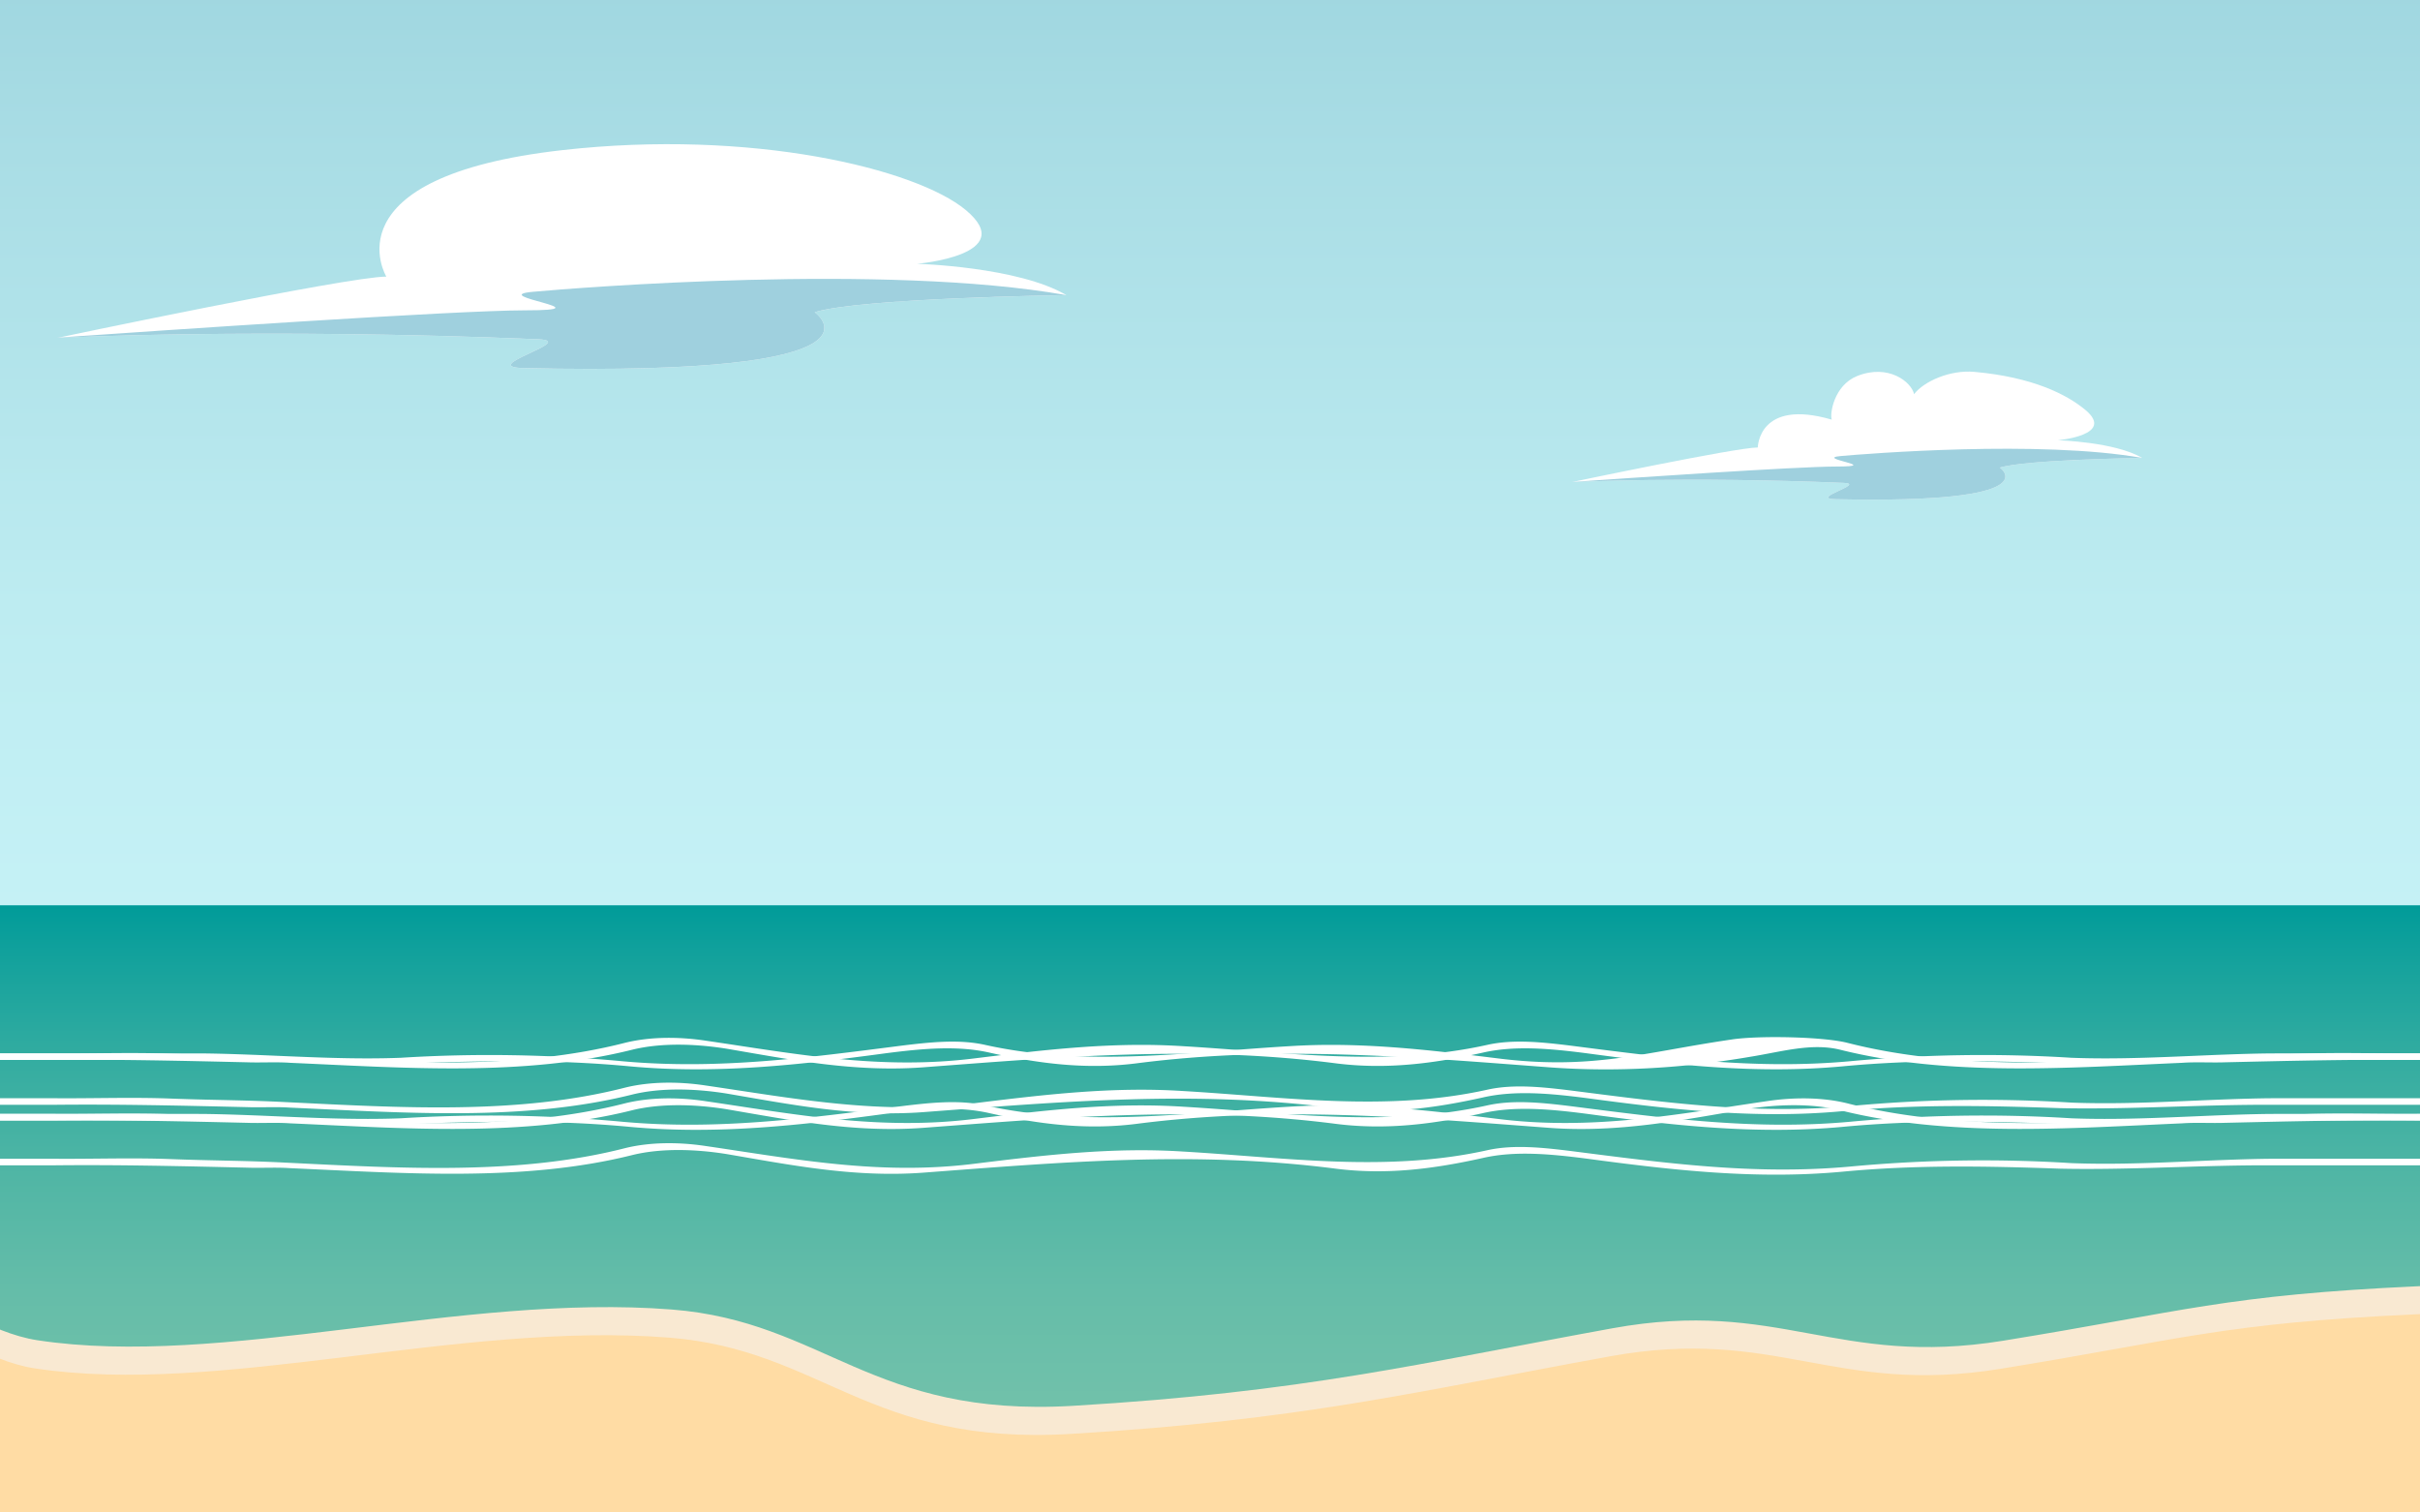 <svg xmlns="http://www.w3.org/2000/svg" xmlns:xlink="http://www.w3.org/1999/xlink" width="2560" height="1600" viewBox="0 0 2560 1600">
  <rect x="0" y="0" width="2560" height="1600" fill="#333333" stroke="none"/>
  <defs>
    <linearGradient id="a" x1="1231.042" y1="1606.907" x2="1231.042" y2="-10.648" gradientUnits="userSpaceOnUse">
      <stop offset="0" stop-color="#cdf7fa"/>
      <stop offset="0.298" stop-color="#c9f4f8"/>
      <stop offset="0.597" stop-color="#bdecf1"/>
      <stop offset="0.894" stop-color="#a9dde5"/>
      <stop offset="1" stop-color="#a0d7e0"/>
    </linearGradient>
    <linearGradient id="b" data-name="Unbenannter Verlauf 116" x1="1231.042" y1="1606.907" x2="1231.042" y2="957.681" gradientUnits="userSpaceOnUse">
      <stop offset="0" stop-color="#75c2ab"/>
      <stop offset="0.185" stop-color="#71c1aa"/>
      <stop offset="0.37" stop-color="#65bda9"/>
      <stop offset="0.556" stop-color="#51b6a5"/>
      <stop offset="0.741" stop-color="#35ada1"/>
      <stop offset="0.925" stop-color="#11a19c"/>
      <stop offset="1" stop-color="#009b99"/>
    </linearGradient>
  </defs>
  <rect x="-126.264" y="-10.648" width="2714.612" height="1617.555" fill="url(#a)"/>
  <rect x="-126.264" y="957.681" width="2714.612" height="649.226" fill="url(#b)"/>
  <g>
    <path d="M569.6,358.9C274.9,346.535,60.725,357.4,60.725,357.4s307.363-64.781,347.945-64.781c0,0-63.717-105.606,186.146-133.8,200.258-22.6,374.059,19.591,426.732,63.28,57.633,47.8-51.494,56.965-51.494,56.965s107.124,3.014,158.017,33.144c0,0-217.282,3.012-266.276,18.078,0,0,97.3,68.157-307.452,59.117C503.153,388.253,612.268,360.693,569.6,358.9Z" fill="#fff"/>
    <path d="M861.8,330.278c48.538-14.925,262.23-18.021,266.214-18.078-191.309-33.986-517.128-7.81-564.465-3.5-49.694,4.52,81.079,19.585-7.847,19.585-73.319,0-386.075,21.336-493.593,28.825l-1.379.291S274.9,346.535,569.6,358.9c42.667,1.791-66.448,29.351-15.258,30.493C959.092,398.435,861.8,330.278,861.8,330.278Z" fill="#9fd0de"/>
  </g>
  <g>
    <path d="M1950.442,510.828c-166.552-6.989-287.6-.851-287.6-.851s173.711-36.612,196.647-36.612c0,0,.573-52.081,78.267-29.435-2.34-5.392,1.991-36.257,26.936-46.186,32.973-13.124,57.31,6.286,60.119,19.227,10.3-13.48,37.926-25.893,63.653-23.6,62.228,5.555,98.112,24.131,117.4,40.132,32.572,27.017-29.1,32.195-29.1,32.195s60.543,1.7,89.307,18.732c0,0-122.8,1.7-150.491,10.217,0,0,54.989,38.52-173.761,33.412C1912.887,527.417,1974.555,511.841,1950.442,510.828Z" fill="#fff"/>
    <path d="M2115.58,494.651c27.432-8.435,148.2-10.185,150.455-10.217-108.121-19.208-292.264-4.414-319.016-1.981-28.086,2.555,45.823,11.069-4.436,11.069-41.436,0-218.2,12.058-278.961,16.291l-.78.164s121.048-6.138,287.6.851c24.113,1.013-37.555,16.589-8.623,17.235C2170.569,533.171,2115.58,494.651,2115.58,494.651Z" fill="#9fd0de"/>
  </g>
  <g>
    <g>
      <path d="M2769.614,1121.3h-211.2c-68.444-.726-136,.871-204.556,2.469-15.123.533-30.247-.533-45.37.533-120.989,5.325-247.018,14.91-361.957-13.846-30.247-7.456-61.838,2.17-95.11,7.495-68.559,11.715-139.808,16.468-212.4,11.141-148.211-11.182-287.347-23.429-436.566-4.258-54.445,6.923-104.856,0-155.268-11.182-34.28-7.989-72.593-4.261-109.9.53-90.741,12.25-179.465,22.367-271.215,13.847-78.642-7.455-153.252-5.858-229.86-3.188q-13.827.288-27.619.291c-64.409.054-128.874-4-193.784-3.832h-369.08v-6.949H208.272c2.441.009,4.707.017,7.049.028,58.035.725,116.019,5.284,173.994,5.243,11.6-.01,23.19-.2,34.786-.644a1510.139,1510.139,0,0,1,234.917,3.726c100.824,9.053,194.59-3.729,294.4-16.508,30.247-3.729,60.494-6.922,87.716-1.066,106.873,23.962,213.746,7.989,322.636,1.6,74.609-4.792,146.194,3.729,219.795,12.781,100.823,12.78,153.587-6.046,248.361-19.889,28.231-4.263,95.447-3.011,121.661,3.381,113.93,29.288,238.952,21.3,359.94,15.443,40.329-2.13,80.659-2.13,120.988-3.729,41.338-1.6,82.675,0,123.9-.363h211.2Z" fill="#fff"/>
      <path d="M-154.267,1121.3h211.2c68.444-.726,136,.871,204.555,2.469,15.124.533,30.247-.533,45.371.533,120.988,5.325,247.018,14.91,361.956-13.846,30.247-7.456,66.544-6.391,99.816-1.065,68.56,11.714,135.1,25.028,207.7,19.7,148.21-11.182,287.347-23.429,436.566-4.258,54.444,6.923,104.856,0,155.268-11.182,34.28-7.989,72.593-4.261,109.9.53,90.741,12.25,179.466,22.367,271.215,13.847,78.643-7.455,153.252-5.858,229.86-3.188q13.827.288,27.619.291c64.409.054,128.874-4,193.784-3.832h369.08v-6.949H2407.076c-2.442.009-4.707.017-7.05.028-58.035.725-116.019,5.284-173.994,5.243-11.6-.01-23.189-.2-34.785-.644a1510.153,1510.153,0,0,0-234.918,3.726c-100.823,9.053-194.589-3.729-294.4-16.508-30.248-3.729-60.495-6.922-87.717-1.066-106.873,23.962-213.746,7.989-322.635,1.6-74.609-4.792-146.194,3.729-219.8,12.781-100.824,12.78-190.557-4.794-285.331-18.637-28.23-4.263-58.477-4.263-84.691,2.129-113.931,29.288-238.952,21.3-359.94,15.443-40.33-2.13-80.659-2.13-120.988-3.729-41.338-1.6-82.676,0-123.9-.363h-211.2Z" fill="#fff"/>
      <path d="M-154.267,1168.726h211.2c68.444-.727,136,.871,204.555,2.469,15.124.533,30.247-.533,45.371.533,120.988,5.325,247.018,14.909,361.956-13.847,30.247-7.455,66.544-6.391,99.816-1.064,68.56,11.714,135.1,25.028,207.7,19.7,148.21-11.182,287.347-23.429,436.566-4.259,54.444,6.924,104.856,0,155.268-11.181,34.28-7.989,72.593-4.261,109.9.529,90.741,12.251,179.466,22.368,271.215,13.849,78.643-7.457,153.252-5.859,229.86-3.189q13.827.286,27.619.292c64.409.053,128.874-4,193.784-3.833h369.08v-6.949H2407.076c-2.442.009-4.707.016-7.05.027-58.035.725-116.019,5.285-173.994,5.244-11.6-.01-23.189-.2-34.785-.645a1510.277,1510.277,0,0,0-234.918,3.726c-100.823,9.054-194.589-3.728-294.4-16.508-30.248-3.728-60.495-6.921-87.717-1.065-106.873,23.962-213.746,7.989-322.635,1.6-74.609-4.794-146.194,3.727-219.8,12.78-100.824,12.78-190.557-4.794-285.331-18.637-28.23-4.263-58.477-4.263-84.691,2.129-113.931,29.288-238.952,21.3-359.94,15.442-40.33-2.13-80.659-2.13-120.988-3.728-41.338-1.6-82.676,0-123.9-.363h-211.2Z" fill="#fff"/>
    </g>
    <g>
      <path d="M2769.614,1185.325h-211.2c-68.444-.727-136,.87-204.556,2.469-15.123.531-30.247-.533-45.37.531-120.989,5.327-247.018,14.911-361.957-13.845-30.247-7.455-66.543-6.391-99.815-1.064-68.56,11.714-135.1,25.027-207.7,19.7-148.211-11.183-287.347-23.43-436.566-4.259-54.445,6.924-104.856,0-155.268-11.181-34.28-7.99-72.593-4.261-109.9.529-90.741,12.25-179.465,22.367-271.215,13.848-78.642-7.456-153.252-5.859-229.86-3.188q-13.827.287-27.619.291c-64.409.053-128.874-4-193.784-3.832h-369.08v-6.949H208.272c2.441.008,4.707.016,7.049.027,58.036.725,116.019,5.285,173.995,5.242,11.594-.008,23.189-.2,34.785-.643a1510.262,1510.262,0,0,1,234.917,3.726c100.824,9.054,194.59-3.728,294.4-16.508,30.247-3.728,60.494-6.921,87.716-1.065,106.873,23.962,213.746,7.989,322.636,1.6,74.609-4.793,146.194,3.728,219.795,12.781,100.823,12.779,190.556-4.794,285.33-18.637,28.231-4.263,58.478-4.263,84.692,2.129,113.93,29.287,238.952,21.3,359.94,15.442,40.329-2.13,80.659-2.13,120.988-3.728,41.338-1.6,82.675,0,123.9-.363h211.2Z" fill="#fff"/>
      <path d="M-154.267,1185.325h211.2c68.444-.727,136,.87,204.555,2.469,15.124.531,30.247-.533,45.371.531,120.988,5.327,247.018,14.911,361.956-13.845,30.247-7.455,66.544-6.391,99.816-1.064,68.56,11.714,135.1,25.027,207.7,19.7,148.21-11.183,287.347-23.43,436.566-4.259,54.444,6.924,104.856,0,155.268-11.181,34.28-7.99,72.593-4.261,109.9.529,90.741,12.25,179.466,22.367,271.215,13.848,78.643-7.456,153.252-5.859,229.86-3.188q13.827.287,27.619.291c64.409.053,128.874-4,193.784-3.832h369.08v-6.949H2407.076c-2.442.008-4.707.016-7.05.027-58.035.725-116.019,5.285-173.994,5.242-11.6-.008-23.189-.2-34.785-.643a1510.277,1510.277,0,0,0-234.918,3.726c-100.823,9.054-194.589-3.728-294.4-16.508-30.248-3.728-60.495-6.921-87.717-1.065-106.873,23.962-213.746,7.989-322.635,1.6-74.609-4.793-146.194,3.728-219.8,12.781-100.824,12.779-190.557-4.794-285.331-18.637-28.23-4.263-58.477-4.263-84.691,2.129-113.931,29.287-238.952,21.3-359.94,15.442-40.33-2.13-80.659-2.13-120.988-3.728-41.338-1.6-82.676,0-123.9-.363h-211.2Z" fill="#fff"/>
      <path d="M-154.267,1232.749h211.2c68.444-.726,136,.871,204.555,2.469,15.124.533,30.247-.532,45.371.533,120.988,5.326,247.018,14.91,361.956-13.846,30.247-7.456,66.544-6.391,99.816-1.065,68.56,11.715,135.1,25.028,207.7,19.7,148.21-11.183,287.347-23.43,436.566-4.259,54.444,6.924,104.856,0,155.268-11.182,34.28-7.989,72.593-4.261,109.9.53,90.741,12.25,179.466,22.367,271.215,13.847,78.643-7.455,153.252-5.858,229.86-3.188q13.827.288,27.619.291c64.409.054,128.874-4,193.784-3.832h369.08V1225.8H2407.076c-2.442.009-4.707.017-7.05.028-58.035.725-116.019,5.285-173.994,5.243-11.6-.01-23.189-.2-34.785-.644a1510.153,1510.153,0,0,0-234.918,3.726c-100.823,9.054-194.589-3.728-294.4-16.508-30.248-3.729-60.495-6.922-87.717-1.066-106.873,23.963-213.746,7.989-322.635,1.6-74.609-4.792-146.194,3.729-219.8,12.781-100.824,12.78-190.557-4.793-285.331-18.637-28.23-4.263-58.477-4.263-84.691,2.129-113.931,29.288-238.952,21.3-359.94,15.443-40.33-2.13-80.659-2.13-120.988-3.728-41.338-1.6-82.676,0-123.9-.364h-211.2Z" fill="#fff"/>
    </g>
  </g>
  <path d="M-244.388,1395.2c88.907-125.55,181.854,6.992,283.929,22.58,195.57,29.865,448.368-50.01,671.1-32.492,161.638,12.713,211,114.549,424.46,101.874,245.641-14.586,365.082-44.674,570.725-82.05,175.989-31.987,237.335,41.663,412.988,13.216,192.022-31.1,234.617-48.255,438.8-57.657,96.641-4.45,56.177,2.853,197.89-84.413l11.472,310.571H-201.369S-250.8,1404.251-244.388,1395.2Z" fill="#f9e9d2"/>
  <path d="M-247.256,1424.935c88.907-125.549,181.854,6.992,283.929,22.58,195.57,29.866,448.368-50.01,671.1-32.491,161.638,12.713,211,114.549,424.46,101.874,245.641-14.586,365.082-44.674,570.725-82.051,175.989-31.986,237.335,41.663,412.988,13.216,192.022-31.1,234.617-48.254,438.8-57.656,96.641-4.451,56.177,2.853,197.89-84.413l11.472,310.57H-204.237S-253.666,1433.987-247.256,1424.935Z" fill="#ffdca4"/>
</svg>
